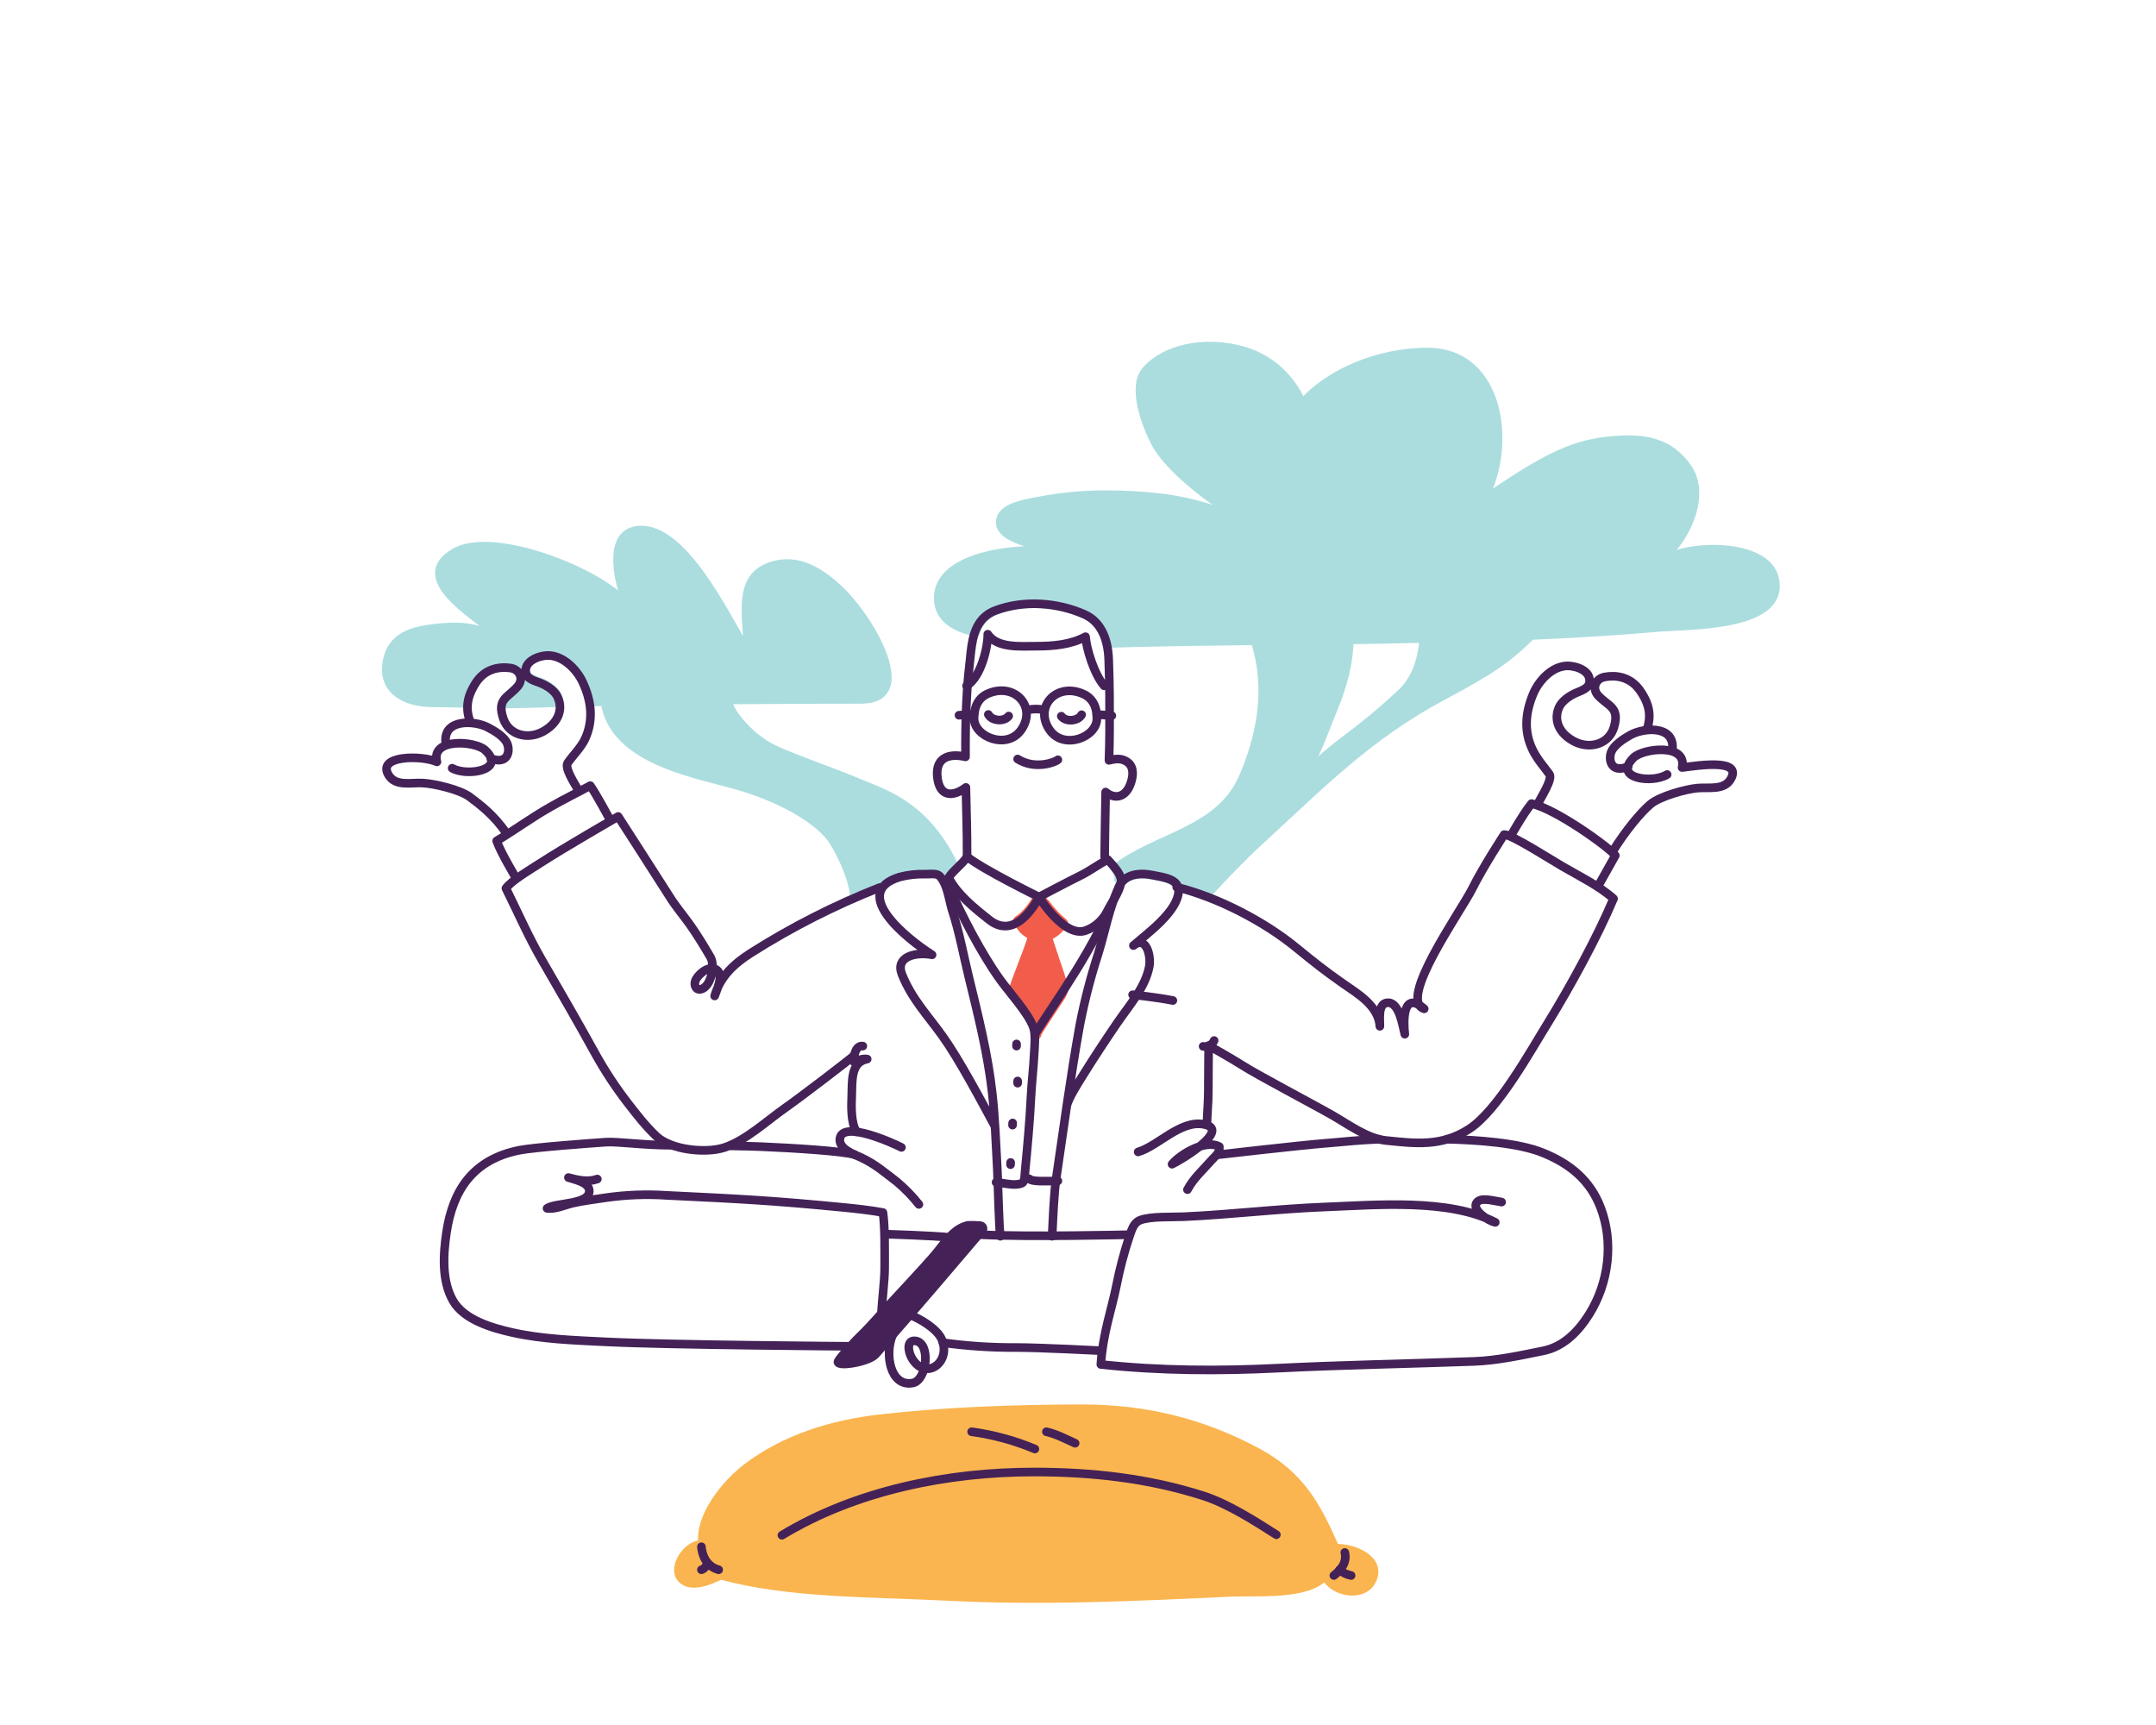 <svg width="375" height="300" viewBox="0 0 375 300" fill="none" xmlns="http://www.w3.org/2000/svg">
<g style="mix-blend-mode:luminosity">
<path d="M82.748 118.511C84.35 115.97 86.858 115.581 88.813 115.843C90.509 116.071 91.238 117.777 90.095 119.072C88.779 120.569 87.38 121.025 87.264 122.623H87.704C90.035 122.623 96.25 122.424 97.48 122.387C97.441 121.844 97.299 121.313 97.062 120.823C96.521 119.7 95.058 118.806 93.9 118.38C93.126 118.095 91.802 117.728 91.573 116.801C91.05 114.679 93.799 113.706 95.246 113.665C97.968 113.583 100.378 116.041 101.409 118.196C102.042 119.483 102.478 120.856 102.702 122.271H103.078L105.142 122.226L105.101 122.413C106.887 132.838 122.118 134.866 129.33 137.111C136.541 139.356 142.783 143.076 144.843 146.492C148.084 151.854 148.366 155.39 148.366 155.39V156C150.005 155.279 151.635 154.602 153.254 153.968L153.404 153.934C153.833 153.055 154.803 152.307 156.491 151.768C157.925 151.378 159.409 151.206 160.894 151.255C162.605 151.255 163.071 150.967 163.819 152.277L165.015 151.903C164.966 151.817 164.917 151.734 164.872 151.648C165.198 151.167 165.576 150.722 166 150.324L165.906 150.047C160.732 139.547 153.363 137.699 149.216 135.903C145.279 134.208 138.496 131.951 134.522 130.065C131.484 128.621 127.796 125.096 126.724 122.058V121.919L130.98 121.889C134.977 121.889 139.861 121.818 149.78 121.818C159.698 121.818 151.814 108.082 146.561 102.873C143.358 99.697 139.417 97.059 135.079 98.009C127.799 99.614 129.762 106.713 129.897 112.793C126.705 107.906 118.734 90.342 110.372 92.127C105.405 93.186 107.451 101.71 108.868 104.774C104.582 99.51 85.839 91.861 78.936 95.97C71.416 100.437 81.35 106.559 87.493 111.15C83.098 108.943 80.744 108.531 75.838 109.044C71.773 109.481 67.991 110.469 67.145 114.933C66.156 120.142 70.386 122.417 75.3 122.417C77.071 122.417 78.748 122.469 80.989 122.522H81.365C81.387 121.276 81.801 120 82.748 118.511Z" fill="#ABDDDF" stroke="#ABDDDF" stroke-width="1.124" stroke-linecap="round" stroke-linejoin="round"/>
<path d="M308.813 100.487C307.274 94.2 293.929 94.384 289.403 97.18C293.667 93.422 296.9 85.967 293.704 81.319C290.509 76.67 286.017 75.757 279.377 76.524C272.736 77.29 267.751 80.169 258.288 86.572C263.214 77.553 261.211 61.102 248.333 61.042C239.528 61.001 230.952 64.909 226.557 69.861C224.961 66.404 221.583 61.921 215.085 60.52C207.334 58.847 201.467 61.493 199.083 64.45C196.698 67.408 199.105 73.972 200.902 77.29C202.7 80.609 208.403 86.005 216.191 90.506C209.169 87.267 203.713 86.373 197.431 85.997C191.328 85.648 186.089 85.85 180.031 87.064C177.987 87.474 173.936 88.12 173.783 90.724C173.573 94.294 182.214 95.305 184.829 95.951C179.385 94.749 163.476 95.703 163.013 103.643C162.732 108.141 167.194 109.708 169.81 110.084C170.075 109.223 170.535 108.436 171.153 107.784C171.772 107.132 172.533 106.633 173.375 106.326C178.2 104.527 183.888 104.936 188.559 107.003C190.764 107.98 191.896 109.93 192.408 112.102C201.003 111.839 209.561 111.726 218.13 111.625C220.783 119.768 219.106 128.133 216.004 135.216C211.938 144.509 200.899 145.332 193.701 151.036C194.169 151.595 194.414 152.309 194.389 153.039L195.424 153.351C196.661 152.167 198.634 152.051 200.488 152.434C202.102 152.768 204.4 153.016 204.879 154.523L204.968 154.497C206.588 154.909 208.184 155.41 209.748 156H209.774C213.246 152.216 216.127 149.206 219.304 146.298C230.193 136.276 238.306 127.979 251.121 121.147C258.815 117.044 262.224 114.887 266.375 110.704C273.764 110.392 281.152 109.953 288.543 109.303C293.794 108.867 310.973 109.299 308.813 100.487ZM247.455 111.253C247.174 114.578 246.162 117.938 243.759 120.271C240.799 123.067 237.68 125.687 234.416 128.118C231.77 130.102 228.788 132.533 226.568 134.957C228.968 131.95 230.47 127.182 231.957 123.635C233.732 119.407 234.805 115.326 234.853 111.64V111.471C239.685 111.414 241.902 111.347 246.73 111.245L247.455 111.253Z" fill="#ABDDDF" stroke="#ABDDDF" stroke-width="1.124" stroke-linecap="round" stroke-linejoin="round"/>
<path d="M230.509 273.939C231.502 276.794 236.913 278.029 238.565 274.933C240.541 271.238 235.313 269.077 232.239 269.283C229.039 261.991 226.229 256.617 218.622 252.542C209.021 247.396 199.137 244.981 188.081 245C176.545 245.023 164.498 245.441 153.07 246.739C144.727 247.685 136.513 250.233 129.923 255.239C126.201 258.06 121.527 263.825 122.216 268.614C119.585 268.409 116.76 272.67 118.576 274.565C120.266 276.323 123.645 274.774 125.368 273.939C137.034 277.205 152.058 276.977 164.35 277.615C180.861 278.488 197.585 277.71 213.952 276.931C218.31 276.726 227.691 277.588 230.509 273.939Z" fill="#FAB550" stroke="#FAB550" stroke-width="1.499" stroke-linecap="round" stroke-linejoin="round"/>
<path d="M136 267C148.889 259.202 164.83 256 179.857 256C189.863 256 199.737 257.076 209.303 260.145C213.61 261.527 218.324 264.568 222 266.91" stroke="#442257" stroke-width="1.499" stroke-linecap="round" stroke-linejoin="round"/>
<path d="M169 249C172.798 249.523 176.5 250.533 180 252" stroke="#442257" stroke-width="1.499" stroke-linecap="round" stroke-linejoin="round"/>
<path d="M182 249C183.789 249.408 185.346 250.261 187 251" stroke="#442257" stroke-width="1.499" stroke-linecap="round" stroke-linejoin="round"/>
<path d="M233 273C233.501 273.49 234.204 273.842 235 274" stroke="#442257" stroke-width="1.499" stroke-linecap="round" stroke-linejoin="round"/>
<path d="M122 273C122.21 272.937 122.408 272.815 122.58 272.642C122.752 272.47 122.896 272.251 123 272" stroke="#442257" stroke-width="1.499" stroke-linecap="round" stroke-linejoin="round"/>
<path d="M122 269C122.115 270.56 122.922 272.442 125 273" stroke="#442257" stroke-width="1.499" stroke-linecap="round" stroke-linejoin="round"/>
<path d="M232 274C233.403 272.915 234.296 271.599 233.909 270" stroke="#442257" stroke-width="1.499" stroke-linecap="round" stroke-linejoin="round"/>
<path d="M181.888 157.161L180.745 156L180.025 156.793C179.381 157.823 178.333 159.234 177 160.05C177.99 163.034 182.387 164.647 185 160.482C183.824 159.526 182.777 158.409 181.888 157.161Z" fill="#F15D4A" stroke="#F15D4A" stroke-width="1.499" stroke-linecap="round" stroke-linejoin="round"/>
<path d="M180.155 179.174C180.245 179.442 180.308 179.719 180.343 180V179.894C180.704 179.007 182.456 176.51 184.66 173.137L185 172.379C184.845 170.519 184.147 168.772 183.638 167.278C183.302 166.305 182.272 163.148 182.272 163.148L179.505 163C179.017 164.895 176.614 170.541 176 172.77C177.575 174.839 179.526 177.362 180.155 179.174Z" fill="#F15D4A" stroke="#F15D4A" stroke-width="1.499" stroke-linecap="round" stroke-linejoin="round"/>
<path d="M192.136 149C192.136 149 192.25 139.556 192.31 137.75C193.666 138.917 195.741 138.97 196.687 136.171C197.103 134.951 197.247 133.455 196.199 132.613C195.15 131.77 193.969 131.963 192.886 132.235C192.943 130.535 192.988 128.835 192.992 127.108C192.992 121.888 193.022 119.957 192.84 114.722C192.731 111.556 191.739 108.213 188.581 106.826C183.849 104.749 178.087 104.337 173.199 106.146C169.947 107.348 169.179 110.355 168.853 113.509C168.452 117.381 168.278 118.378 168.096 122.277C167.948 125.382 167.914 128.499 167.933 131.623C165.518 131.052 162.674 131.43 163.03 135.083C163.409 138.861 165.976 138.483 168.001 136.942C168.088 141.554 168.221 144.308 168.206 148.917" stroke="#442257" stroke-width="1.499" stroke-linecap="round" stroke-linejoin="round"/>
<path d="M177 132C178.075 132.675 179.339 133.023 180.625 132.999C182.191 132.999 183.595 132.461 184 132.137" stroke="#442257" stroke-width="1.499" stroke-linecap="round" stroke-linejoin="round"/>
<path d="M165 152.635C165.788 151.357 167.43 150.267 168.218 149C170.903 151.187 180.724 156 180.724 156C180.724 156 185.819 153.305 187.902 152.285C189.555 151.48 191.032 150.34 192.673 149.493C193.835 150.814 195.263 152.188 194.958 153.632C194.608 155.311 193.355 156.924 192.609 158.438C191.828 160.032 190.461 161.254 188.801 161.842C185.103 163.143 180.716 156 180.716 156C180.716 156 176.984 163.809 172.121 160.02C169.57 158.014 166.523 155.584 165 152.635Z" stroke="#442257" stroke-width="1.499" stroke-linecap="round" stroke-linejoin="round"/>
<path d="M185.544 192.368C185.788 191.046 187.648 188.148 188.37 186.995C190.32 183.868 192.233 180.966 194.307 177.925C196.381 174.884 199.252 171.693 199.91 168.015C200.218 166.27 199.372 162.623 197.137 164.45C199.391 162.449 204.848 158.579 204.998 154.996C205.088 152.844 202.341 152.577 200.489 152.196C198.14 151.714 195.603 152.019 194.593 154.265C192.875 158.127 192.21 162.009 190.993 165.946C189.678 170.004 188.612 174.139 187.802 178.328C186.198 187.214 185.018 196.144 183.691 205.052C183.316 207.494 183.124 212.513 183 215" stroke="#442257" stroke-width="1.499" stroke-linecap="round" stroke-linejoin="round"/>
<path d="M174 215C173.761 213.879 173.584 205.387 173.464 203.283C173.218 198.908 173.079 194.541 172.589 190.158C171.819 183.25 170.127 176.574 168.485 169.819C167.567 166.053 166.881 162.22 165.679 158.513C165.135 156.836 164.935 154.826 164.095 153.283C163.254 151.74 162.815 152.016 160.961 152.024C159.439 151.974 157.917 152.147 156.448 152.536C147.815 155.203 157.566 163.176 162.117 166.053C159.138 165.504 155.666 166.427 156.887 169.472C158.618 173.772 161.293 176.492 163.96 180.22C166.874 184.3 170.643 191.429 173.071 195.912" stroke="#442257" stroke-width="1.499" stroke-linecap="round" stroke-linejoin="round"/>
<path d="M197 173C197 173 201.487 173.483 204 174" stroke="#442257" stroke-width="1.499" stroke-linecap="round" stroke-linejoin="round"/>
<path d="M165 154C167.172 159.062 170.722 165.855 173.913 170.312C175.436 172.44 178.838 176.18 179.717 178.606C180.173 179.857 179.958 181.787 179.891 183.086C179.765 185.658 179.454 188.162 179.324 190.734C179.109 195.019 178.723 199.241 178.316 203.497C178.13 205.426 178.36 205.863 176.726 205.99C175.614 206.076 173.594 205.579 173.25 205.617" stroke="#442257" stroke-width="1.499" stroke-linecap="round" stroke-linejoin="round"/>
<path d="M180 180C180.836 178.001 188.557 167.953 193 158" stroke="#442257" stroke-width="1.499" stroke-linecap="round" stroke-linejoin="round"/>
<path d="M179 205C179.52 205.581 182.103 205.401 184 205.375" stroke="#442257" stroke-width="1.499" stroke-linecap="round" stroke-linejoin="round"/>
<path d="M177 188.375V188" stroke="#442257" stroke-width="1.499" stroke-linecap="round" stroke-linejoin="round"/>
<path d="M176.114 195.672L176.133 195.297" stroke="#442257" stroke-width="1.499" stroke-linecap="round" stroke-linejoin="round"/>
<path d="M175.765 202.546L175.784 202.171" stroke="#442257" stroke-width="1.499" stroke-linecap="round" stroke-linejoin="round"/>
<path d="M204.669 154.285C211.846 156.062 219.933 160.282 225.461 164.818C228.459 167.269 230.37 168.787 233.514 170.992C236.062 172.776 239.761 174.867 240.005 178.488C240.046 177.274 239.581 174.414 241.417 174.388C243.449 174.358 243.984 178.552 244.344 179.86C244.078 177.611 243.947 172.142 247.717 175.448C243.033 173.949 254.088 158.517 256.063 154.57C258.038 150.623 261.631 145.142 261.631 145.142C262.902 145.105 269.951 149.641 271.75 150.668C274.695 152.384 278.12 154.041 280.646 156.29C277.828 162.977 273.151 171.52 269.34 177.72C266.278 182.638 260.507 193.175 255.489 196.376C250.719 199.438 246.248 198.884 241.02 198.34C237.869 198.01 234.608 195.611 231.839 194.014C228.631 192.17 218.666 186.934 216.185 185.337C214.312 184.137 210.227 181.843 210.227 181.843C210.227 181.843 210.167 187.275 210.167 189.827C210.167 191.612 209.976 193.576 209.935 195.311" stroke="#442257" stroke-width="1.499" stroke-linecap="round" stroke-linejoin="round"/>
<path d="M197.962 200.335C201.47 199.285 205.281 194.795 209.343 195.526C214.346 196.429 205.221 201.853 203.857 202.468C205.326 200.676 209.752 198.108 212.082 199.413C212.191 200.575 211.427 200.968 210.741 201.759C209.242 203.487 207.66 204.81 206.536 206.894" stroke="#442257" stroke-width="1.499" stroke-linecap="round" stroke-linejoin="round"/>
<path d="M262.812 145.319C262.812 145.319 264.907 141.57 266.376 139.76C270.67 140.686 280.069 147.508 280.957 148.786L278.034 153.989" stroke="#442257" stroke-width="1.499" stroke-linecap="round" stroke-linejoin="round"/>
<path d="M165.85 214.459C164.482 215.651 163.403 217.341 162.297 218.582C159.981 221.206 157.586 223.762 155.211 226.326C153.393 228.287 151.684 230.363 149.758 232.222C148.836 233.111 146.554 235.536 145.812 236.683C145.07 237.83 151.025 236.968 152.314 235.514C155.889 231.491 159.295 227.481 162.807 223.417C163.747 222.334 169.024 216.134 170.86 213.975C170.919 213.905 170.958 213.821 170.972 213.731C170.986 213.64 170.974 213.548 170.939 213.464C170.904 213.38 170.846 213.307 170.772 213.253C170.697 213.2 170.61 213.168 170.519 213.162C169.792 213.089 169.06 213.071 168.33 213.109C167.404 213.344 166.551 213.808 165.85 214.459Z" fill="#442257" stroke="#442257" stroke-width="1.499" stroke-linecap="round" stroke-linejoin="round"/>
<path d="M155.24 232.2C153.839 235.574 154.866 241.226 158.744 240.525C161.236 240.075 161.926 233.609 159.273 233.208C157.624 232.957 157.969 235.023 158.501 236.016C160.817 240.349 165.52 236.994 163.822 232.98C163.035 231.105 160.007 229.329 158.283 228.684" stroke="#442257" stroke-width="1.499" stroke-linecap="round" stroke-linejoin="round"/>
<path d="M170.699 214.732C178.977 215.152 196.294 214.732 196.294 214.732" stroke="#442257" stroke-width="1.499" stroke-linecap="round" stroke-linejoin="round"/>
<path d="M251.701 198.127C256.603 198.254 264.034 198.689 268.452 200.522C273.02 202.396 276.562 205.208 278.402 210.021C280.71 216.063 279.818 223.14 276.397 228.59C274.523 231.567 271.952 234.213 268.43 234.925C264.529 235.716 260.418 236.62 256.404 236.766C245.027 237.182 233.623 237.377 222.231 237.943C212.304 238.434 201.942 238.43 191.471 237.298C191.823 231.878 193.405 227.552 194.173 223.639C194.752 220.685 195.522 217.771 196.478 214.916C196.853 213.878 197.167 212.667 198.284 212.214C200.079 211.501 203.905 211.689 205.899 211.599C214.174 211.224 222.249 210.223 230.513 209.908C239.244 209.571 252.083 208.409 260.077 212.581C258.761 212.304 256.131 210.471 256.771 209.275C257.412 208.079 259.687 208.847 261.182 209.054" stroke="#442257" stroke-width="1.499" stroke-linecap="round" stroke-linejoin="round"/>
<path d="M211.67 200.845C211.67 200.845 226.195 199.177 230.28 198.854C233.893 198.569 236.227 198.262 239.847 198.127" stroke="#442257" stroke-width="1.499" stroke-linecap="round" stroke-linejoin="round"/>
<path d="M164.01 233.512C168.256 234.098 172.539 234.378 176.826 234.351C180.903 234.351 191.381 234.898 191.381 234.898" stroke="#442257" stroke-width="1.499" stroke-linecap="round" stroke-linejoin="round"/>
<path d="M150.072 181.93C148.911 181.769 148.483 183.373 148.472 184.617C149.188 184.456 150.009 184.044 150.833 184.186C147.869 184.726 148.255 188.201 148.142 190.649C148.064 192.395 147.996 195.402 148.985 196.837" stroke="#442257" stroke-width="1.499" stroke-linecap="round" stroke-linejoin="round"/>
<path d="M156.789 199.547C155.147 198.711 146.742 194.937 146.108 197.894C145.707 199.768 148.51 200.732 149.807 201.328C152.209 202.452 153.881 203.899 156.005 205.537C157.407 206.714 158.686 208.029 159.824 209.462" stroke="#442257" stroke-width="1.499" stroke-linecap="round" stroke-linejoin="round"/>
<path d="M152.984 154.364C145.168 157.439 137.664 161.255 130.574 165.759C127.7 167.596 125.279 169.804 124.301 173.208C124.698 172.109 125.856 169.669 124.739 168.736C123.51 167.716 121.659 169.242 121.074 170.28C120.49 171.318 121.145 172.641 122.412 171.817C123.832 170.887 124.308 167.735 123.589 166.494C122.543 164.684 121.093 162.315 119.901 160.662C118.796 159.128 117.552 157.663 116.547 156.062C114.88 153.408 107.516 141.998 107.516 141.998C107.516 141.998 97.918 147.535 93.916 150.14C92.312 151.186 88.996 153.112 87.995 154.488C90.079 158.69 91.919 162.914 94.261 166.97C97.405 172.413 100.459 177.646 103.487 183.152C105.164 186.185 107.07 189.086 109.187 191.83C110.802 193.918 112.279 195.818 114.126 197.58C116.682 200.02 122.806 200.616 125.972 199.578C129.72 198.352 133.37 194.918 136.574 192.681C139.197 190.844 147.359 184.603 148.588 183.546" stroke="#442257" stroke-width="1.499" stroke-linecap="round" stroke-linejoin="round"/>
<path d="M89.565 152.381C89.565 152.381 87.069 148.209 86.387 146.249C89.812 144.168 92.252 142.332 95.756 140.326C98.143 138.958 100.324 137.905 102.67 136.634C103.693 138.085 106.02 142.403 106.02 142.403" stroke="#442257" stroke-width="1.499" stroke-linecap="round" stroke-linejoin="round"/>
<path d="M100.351 137.005C99.928 136.255 98.159 133.538 98.74 132.687C99.621 131.397 101.097 129.984 101.794 128.44C103.271 125.156 102.866 121.828 101.299 118.536C100.273 116.377 97.87 113.915 95.157 113.997C93.715 114.038 90.975 115.013 91.496 117.138C91.725 118.068 93.044 118.435 93.816 118.72C94.97 119.147 96.439 120.032 96.967 121.168C98.17 123.709 96.716 126.071 94.284 127.311C91.687 128.638 88.49 127.806 87.539 124.957C86.396 121.55 88.288 121.385 90.023 119.406C91.147 118.109 90.435 116.407 88.745 116.171C86.797 115.909 84.297 116.299 82.701 118.844C81.104 121.389 80.984 123.342 81.805 125.613" stroke="#442257" stroke-width="1.499" stroke-linecap="round" stroke-linejoin="round"/>
<path d="M77.513 129.04C77.138 125.006 82.516 125.291 84.798 126.476C85.836 127.015 87.748 128.069 88.25 129.396C88.752 130.723 88.302 133.002 85.372 131.918" stroke="#442257" stroke-width="1.499" stroke-linecap="round" stroke-linejoin="round"/>
<path d="M78.645 133.601C81.25 135.082 88.19 133.924 84.353 130.43C82.636 128.867 74.901 128.264 75.996 132.495C73.395 131.33 65.469 131.315 67.586 134.797C68.804 136.791 71.39 136.094 73.418 136.176C75.516 136.263 80.028 137.335 81.707 138.598C83.48 139.932 85.957 141.762 88.115 144.97" stroke="#442257" stroke-width="1.499" stroke-linecap="round" stroke-linejoin="round"/>
<path d="M267.699 139.385C268.074 138.598 270.109 135.464 269.49 134.636C268.557 133.388 267.388 132.038 266.627 130.512C265.012 127.293 265.278 123.949 266.706 120.598C267.639 118.394 269.94 115.837 272.653 115.8C274.096 115.8 276.873 116.643 276.442 118.799C276.251 119.736 274.943 120.159 274.194 120.478C273.069 120.954 271.638 121.899 271.147 123.057C270.053 125.643 271.604 127.93 274.085 129.081C276.734 130.295 279.894 129.332 280.729 126.457C281.73 123.001 279.834 122.914 278.016 121.01C276.824 119.762 277.48 118.011 279.14 117.727C281.078 117.382 283.592 117.667 285.294 120.144C286.995 122.622 287.194 124.552 286.47 126.869" stroke="#442257" stroke-width="1.499" stroke-linecap="round" stroke-linejoin="round"/>
<path d="M290.907 130.104C291.113 126.06 285.754 126.573 283.524 127.855C282.509 128.436 280.643 129.568 280.197 130.914C279.751 132.259 280.298 134.52 283.195 133.313" stroke="#442257" stroke-width="1.499" stroke-linecap="round" stroke-linejoin="round"/>
<path d="M289.971 134.7C287.43 136.289 280.448 135.423 284.132 131.769C285.785 130.134 293.501 129.212 292.571 133.482C295.195 133.159 303.042 131.866 301.067 135.431C299.943 137.477 297.319 136.885 295.3 137.054C293.208 137.226 288.745 138.486 287.119 139.82C285.406 141.23 282.644 144.611 280.621 147.887" stroke="#442257" stroke-width="1.499" stroke-linecap="round" stroke-linejoin="round"/>
<path d="M116.667 199.173C111.852 199.173 107.407 198.49 105.312 198.64C102.828 198.82 92.871 199.529 90.322 200.042C82.194 201.669 78.758 207.071 77.667 214.286C77.09 218.106 76.786 222.784 78.833 226.281C80.77 229.572 85.634 230.967 89.09 231.739C94.336 232.916 99.822 233.085 105.204 233.358C116.278 233.92 147.955 234.138 147.955 234.138" stroke="#442257" stroke-width="1.499" stroke-linecap="round" stroke-linejoin="round"/>
<path d="M148.63 200.803C146.494 200.196 138.47 199.679 132.354 199.416C130.953 199.356 129.379 199.323 127.175 199.285" stroke="#442257" stroke-width="1.499" stroke-linecap="round" stroke-linejoin="round"/>
<path d="M103.896 205.05C102.266 205.639 100.475 205.23 98.867 204.792C99.572 205.054 102.303 205.541 102.483 206.943C102.824 209.567 96.562 209.117 95.149 210.148C96.585 210.347 98.23 209.567 99.624 209.241C101.498 208.806 103.334 208.619 105.223 208.315C108.783 207.794 112.388 207.652 115.978 207.892C128.633 208.503 134.153 208.765 146.749 209.991C149.031 210.216 151.362 210.471 153.577 210.879C153.951 213.503 153.869 217.683 153.873 220.535C153.873 222.672 153.408 226.315 153.303 228.452" stroke="#442257" stroke-width="1.499" stroke-linecap="round" stroke-linejoin="round"/>
<path d="M154.004 214.631C154.004 214.631 162.207 214.885 165.093 215.193" stroke="#442257" stroke-width="1.499" stroke-linecap="round" stroke-linejoin="round"/>
<path d="M184.598 124.556C185.389 125.609 187.514 125.433 188.132 124.302" stroke="#442257" stroke-width="1.499" stroke-linecap="round" stroke-linejoin="round"/>
<path d="M169.421 124.931C169.421 128.14 175.095 130.434 177.575 126.993C180.259 123.274 177.017 119.181 172.767 120.306C171.193 120.722 169.443 121.719 169.421 124.931Z" stroke="#442257" stroke-width="1.499" stroke-linecap="round" stroke-linejoin="round"/>
<path d="M190.782 124.988C190.782 128.2 185.074 130.46 182.612 127.008C179.952 123.26 183.216 119.2 187.462 120.347C189.028 120.771 190.804 121.779 190.782 124.988Z" stroke="#442257" stroke-width="1.499" stroke-linecap="round" stroke-linejoin="round"/>
<path d="M169.421 124.197L166.797 124.391" stroke="#442257" stroke-width="1.499" stroke-linecap="round" stroke-linejoin="round"/>
<path d="M178.688 123.484C179.668 123.249 180.689 123.249 181.668 123.484" stroke="#442257" stroke-width="1.499" stroke-linecap="round" stroke-linejoin="round"/>
<path d="M175.439 124.53C174.641 125.579 172.52 125.392 171.905 124.257" stroke="#442257" stroke-width="1.499" stroke-linecap="round" stroke-linejoin="round"/>
<path d="M190.759 124.253L193.382 124.462" stroke="#442257" stroke-width="1.499" stroke-linecap="round" stroke-linejoin="round"/>
<path d="M176.811 181.93V181.555" stroke="#442257" stroke-width="1.499" stroke-linecap="round" stroke-linejoin="round"/>
<path d="M209.264 181.978C209.651 182.057 210.053 181.998 210.402 181.813C210.751 181.628 211.024 181.327 211.175 180.963" stroke="#442257" stroke-width="1.499" stroke-linecap="round" stroke-linejoin="round"/>
<path d="M168.121 119.271C170.8 117.626 171.868 112.108 171.804 110.297C173.453 112.768 177.478 112.382 180.191 112.382C183.189 112.382 186.236 112.119 188.811 110.732C188.972 112.831 190.276 117.198 192.048 119.271" stroke="#442257" stroke-width="1.499" stroke-linecap="round" stroke-linejoin="round"/>
</g>
</svg>
